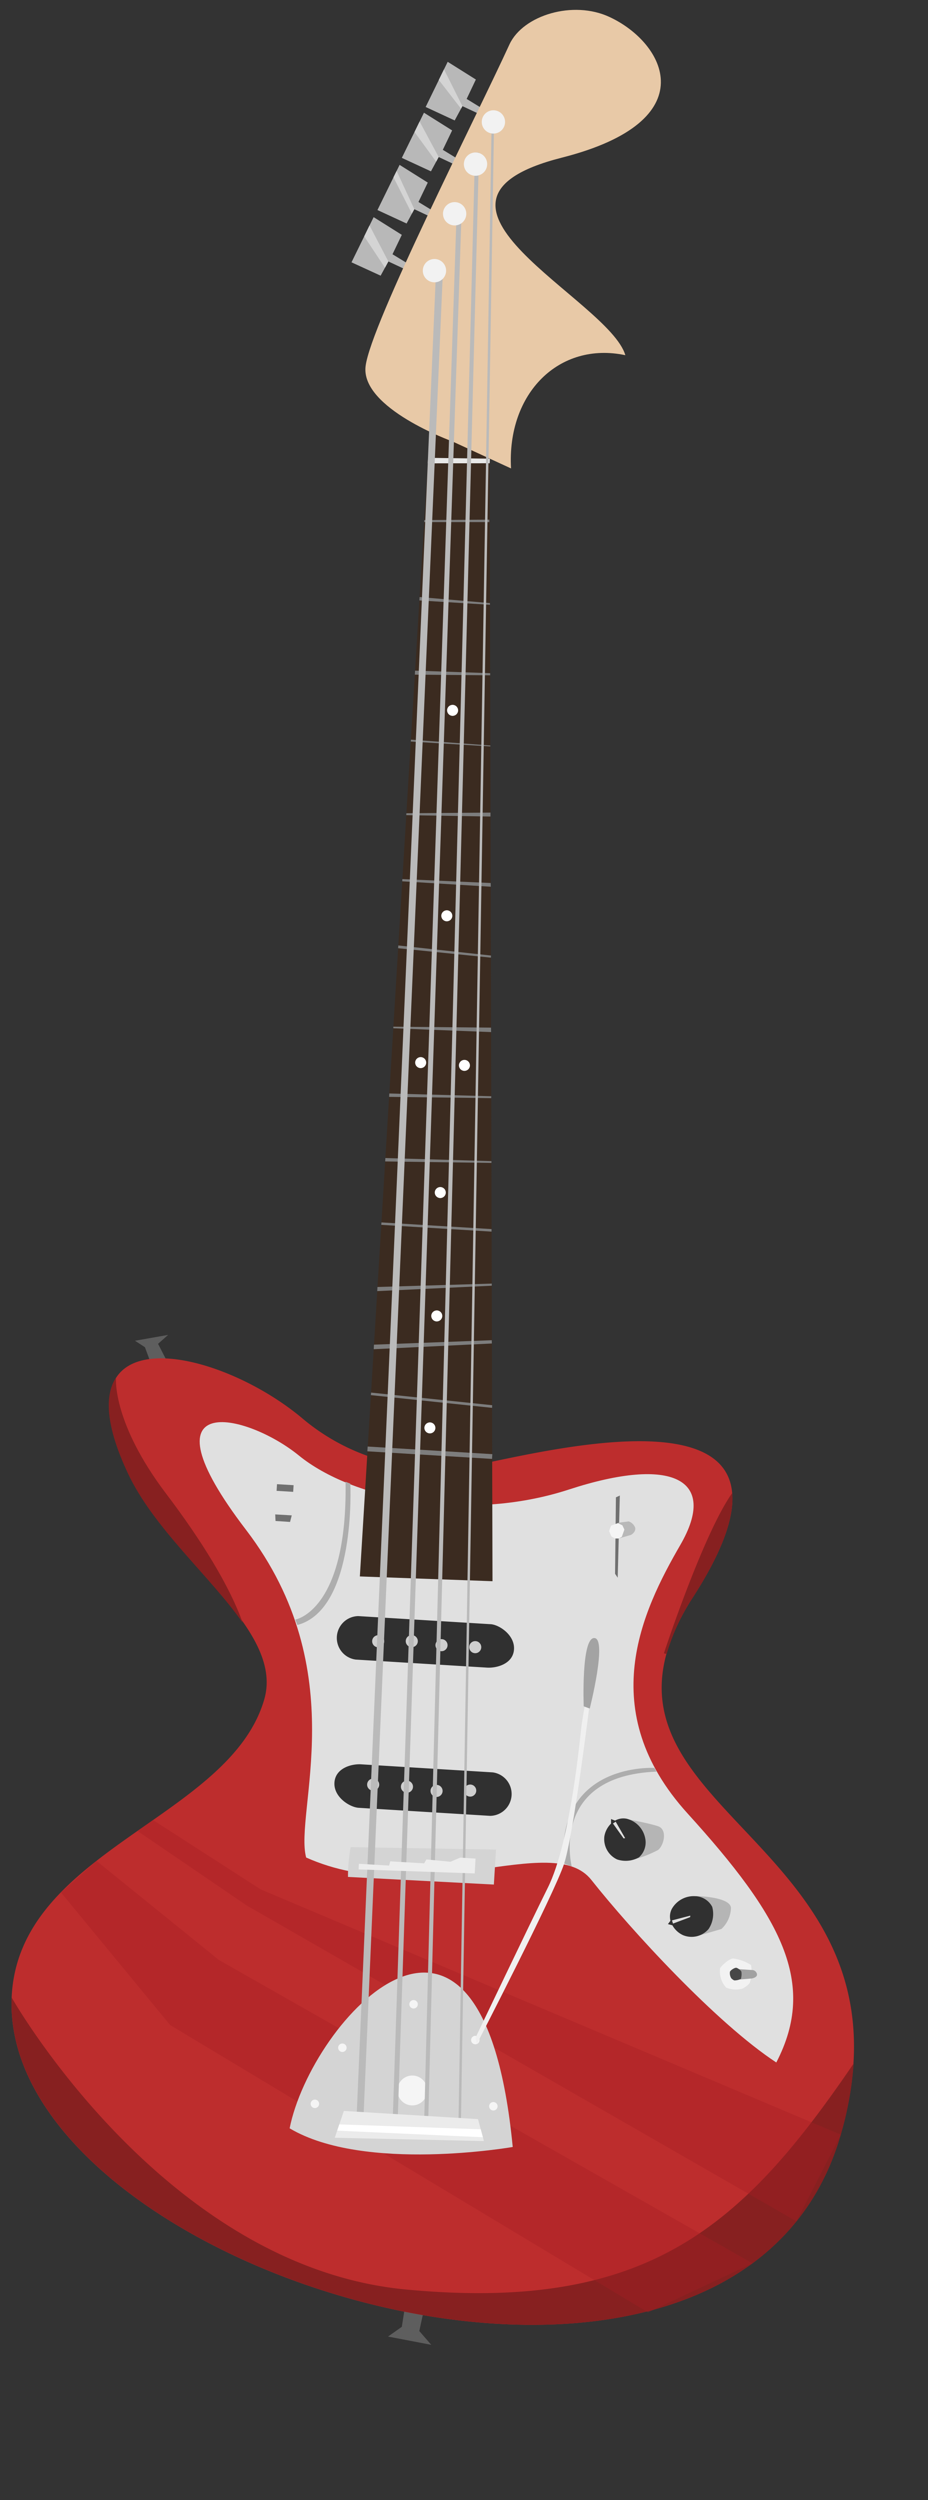 <svg xmlns="http://www.w3.org/2000/svg" viewBox="-1.1 -0.93 87.6 235.8"><rect x="-1.1" y="-0.93" width="87.6" height="235.8" fill="#333333" stroke="none"/><title>Asset 31</title><g data-name="Layer 2" style="isolation:isolate"><path fill="#b8b8b8" d="M37.73 24.74l-2.17-1.01-.73 1.34-2.75-1.26 2.09-4.26 2.66 1.67-.88 1.83 1.82 1.11-.04.58z"/><path fill="#b8b8b8" d="M40.18 19.82l-2.17-1.02-.73 1.35-2.75-1.27 2.09-4.26 2.66 1.67-.88 1.83 1.82 1.11-.04.59z"/><path fill="#b8b8b8" d="M42.48 14.9l-2.17-1.02-.73 1.35-2.75-1.27 2.09-4.26 2.66 1.67-.88 1.83 1.82 1.11-.04.59z"/><path fill="#b8b8b8" d="M44.73 10.1l-2.18-1.02-.73 1.35-2.74-1.27 2.08-4.26 2.66 1.67-.87 1.83 1.81 1.11-.03.59z"/><path fill="#5e5e5e" d="M13.22 127.85l-.64-1.72-.94-.61 3.13-.55-.95.84.81 1.58-1.41.46z"/><path fill="#5e5e5e" d="M37.19 216.23l-.36 2.29-1.3.92 4.08.78-1.13-1.3.66-3.03-1.95.34z"/><path d="M0 187.46c-1.1 26.1 68.33 47.41 78.25 12.93 8.25-28.66-27.08-30.23-13.92-50.72C77 130 53.84 135.15 45 137a20 20 0 0 1-17.62-4.21C19.22 126 4 122.95 11 137.95c3.8 8.13 14.77 14.65 12.85 21.38C20.59 170.65.6 173.54 0 187.46z" fill="#bd2d2d"/><path d="M78.27 200.4a31.46 31.46 0 0 0 1.21-6.71C69 209.06 60.07 217.16 37.21 215S0 187.46 0 187.46c-1.08 26.1 68.34 47.41 78.27 12.94z" fill="#872020"/><path style="mix-blend-mode:screen" fill="#a61f23" opacity=".37" d="M60.07 217.16l-45.11-27.1-10.31-12.51 3.36-2.97 11.55 9.34 50.37 28.61-9.86 4.63z"/><path style="mix-blend-mode:screen" fill="#a61f23" opacity=".37" d="M74.08 208.57l-51.9-29.79-10.31-7.03 1.47-1.03 10.16 6.54 54.77 23.14-4.19 8.17z"/><path d="M47.3 201.56s-14 2.44-21.06-1.76c2.04-10.22 18.18-28.05 21.06 1.76z" fill="#d4d4d4"/><circle cx="37.82" cy="196.23" r="1.41" transform="rotate(-86.5 37.821 196.229)" fill="#f5f5f5"/><path d="M72.18 193.59c3.91-7.52.45-13.77-8.37-23.48s-4.3-19.1-.69-25.33-.79-8.4-10.51-5.23-20.49.87-25.49-3.2-15.21-6.34-5 7 4.53 26.65 5.68 30.91c11 4.91 23.21-2.58 26.92 2.11s11.8 13.51 17.46 17.22z" fill="#e0e0e0"/><path d="M52.87 175.11s-2.17-8.55 8-8.95l-.2-.35s-9.24-.56-8.57 9z" fill="#adadad"/><path d="M45.52 176.81l.2-3.3-13.72-.23a15.08 15.08 0 0 0-.25 2.81z" fill="#d4d4d4"/><path d="M45.42 166.23a2.06 2.06 0 0 1-.25 4.1l-12.42-.76c-.82-.05-2.36-1-2.28-2.37s1.61-1.79 2.53-1.73z" fill="#303030"/><circle cx="34.12" cy="167.39" r=".57" transform="rotate(-86.54 34.12 167.385)" fill="#cfcfcf"/><circle cx="37.31" cy="167.59" r=".57" transform="rotate(-86.5 37.308 167.583)" fill="#cfcfcf"/><circle cx="40.11" cy="167.96" r=".57" transform="rotate(-86.49 40.12 167.969)" fill="#cfcfcf"/><circle cx="43.29" cy="167.95" r=".57" transform="rotate(-86.54 43.286 167.95)" fill="#cfcfcf"/><path d="M32.47 155.59a2.06 2.06 0 0 1 .25-4.1l12.42.76c.82 0 2.36 1 2.28 2.37s-1.61 1.78-2.53 1.73z" fill="#303030"/><circle cx="43.77" cy="154.42" r=".57" transform="rotate(-86.54 43.765 154.425)" fill="#cfcfcf"/><circle cx="40.57" cy="154.23" r=".57" transform="rotate(-86.54 40.575 154.227)" fill="#cfcfcf"/><circle cx="37.78" cy="153.85" r=".57" transform="rotate(-86.54 37.777 153.857)" fill="#cfcfcf"/><circle cx="34.6" cy="153.86" r=".57" transform="rotate(-86.49 34.602 153.862)" fill="#cfcfcf"/><path d="M64.57 181.71L67 181a2.83 2.83 0 0 0 .9-2c-.09-1.06-3.34-1.11-3.34-1.11z" fill="#b5b5b5"/><path d="M58.33 174.55a11.39 11.39 0 0 0 2.69-1c.58-.47.89-1.94 0-2.24s-2.94-.67-2.94-.67z" fill="#b5b5b5"/><path fill="#3b2b20" d="M32.87 147.75l12.52.45-.28-108.5-5.55-1.55-6.69 109.6z"/><path fill="#7d7d7d" d="M33.578 135.948l.028-.45 11.768.719-.027.449z"/><path fill="#7d7d7d" d="M34.18 126.32l11.15-.54-.01-.31-11.12.42-.02.43z"/><path fill="#7d7d7d" d="M33.91 130.65l11.44 1.2.01-.25-11.43-1.19-.02.24z"/><path fill="#7d7d7d" d="M34.51 120.84l10.81-.51v-.2l-10.79.32-.02.39z"/><path fill="#7d7d7d" d="M34.89 114.59l10.41.64v-.24l-10.39-.63-.02.23z"/><path fill="#7d7d7d" d="M35.26 108.61l10.03.14v-.17l-10.01-.29-.02.32z"/><path fill="#7d7d7d" d="M35.63 102.52l9.64.12v-.18l-9.62-.26-.02.32z"/><path fill="#7d7d7d" d="M36.03 96.05l9.23.36-.01-.42-9.22-.09v.15z"/><path fill="#7d7d7d" d="M45.24 89.39l-8.76-.89.02-.26 8.75.95-.01.2z"/><path fill="#7d7d7d" d="M45.23 82.7l-8.36-.51.01-.21 8.34.37.01.35z"/><path fill="#7d7d7d" d="M45.2 76.08l-7.95-.13.01-.18 7.94-.06v.37z"/><path fill="#7d7d7d" d="M45.19 69.47l-7.51-.46.01-.18 7.5.55v.09z"/><path fill="#7d7d7d" d="M45.17 62.76l-7.11-.06.02-.38 7.09.24v.2z"/><path fill="#7d7d7d" d="M45.15 56.11l-6.66-.41.02-.32 6.64.57v.16z"/><path fill="#7d7d7d" d="M45.09 48.31h-6.15l.01-.19 6.14-.04v.23z"/><path fill="#e8e8e8" d="M45.12 42.76l-5.84.01.03-.52 5.83.08-.02.43z"/><path d="M47.14 43.25L41.6 40.7s-8.67-3.12-8.19-7.09S43.86 10.1 47 3.24C48.29.5 53-.93 56.43.67c5.24 2.42 9.2 9.79-4.5 13.27-16.41 4.17 4.46 13.36 6 18.63-6.24-1.32-11.19 3.58-10.79 10.68z" fill="#e8c9a7"/><path d="M65.79 181a2.11 2.11 0 0 1-2.42.58 2.19 2.19 0 0 1-1-.93l-.42-.11.24-.32a1.58 1.58 0 0 1 .12-1.1 2.37 2.37 0 0 1 2.27-1.21 1.87 1.87 0 0 1 1.55 1 2.55 2.55 0 0 1-.34 2.09z" fill="#303030"/><path fill="#e0e0e0" d="M62.43 180.49l1.62-.61.01-.14-1.73.45.1.3z"/><path d="M57.15 174.44a2.12 2.12 0 0 1-1.2-2.18 2.19 2.19 0 0 1 .63-1.2v-.43l.38.15a1.57 1.57 0 0 1 1.09-.18 2.36 2.36 0 0 1 1.76 1.87 1.88 1.88 0 0 1-.59 1.77 2.56 2.56 0 0 1-2.07.2z" fill="#303030"/><path fill="#e0e0e0" d="M56.76 171.05l1.01 1.41.14-.03-.89-1.55-.26.17z"/><path fill="#bababa" d="M33.2 199.05l-.65-.03 7.51-174.41.65.03-7.51 174.41z"/><path fill="#bababa" d="M35.964 199.23l6.06-180.758.469.016-6.06 180.758z"/><path fill="#bababa" d="M38.935 199.417l4.804-185.968.38.01-4.804 185.968z"/><path fill="#bababa" d="M42.175 199.603L45.31 10.57l.23.004-3.135 189.034z"/><circle cx="39.92" cy="24.6" r="1.1" transform="rotate(-86.5 39.914 24.603)" fill="#f2f2f2"/><circle cx="41.81" cy="19.23" r="1.1" transform="rotate(-86.5 41.814 19.227)" fill="#f2f2f2"/><circle cx="43.78" cy="14.55" r="1.1" transform="rotate(-86.47 43.783 14.545)" fill="#f2f2f2"/><circle cx="45.48" cy="10.57" r="1.1" transform="rotate(-86.5 45.478 10.572)" fill="#f2f2f2"/><path fill="#ebebeb" d="M44.02 198.93l-12.66-.77-.86 2.53 14.08.31-.56-2.07z"/><circle cx="28.63" cy="197.48" r=".4" transform="rotate(-86.52 28.632 197.488)" fill="#f5f5f5"/><circle cx="31.22" cy="192.19" r=".4" transform="rotate(-86.53 31.224 192.196)" fill="#f5f5f5"/><circle cx="37.94" cy="188.09" r=".4" transform="rotate(-86.51 37.946 188.095)" fill="#f5f5f5"/><circle cx="43.76" cy="191.46" r=".4" transform="rotate(-86.51 43.773 191.463)" fill="#f5f5f5"/><circle cx="45.47" cy="197.71" r=".4" transform="rotate(-86.51 45.476 197.714)" fill="#f5f5f5"/><path d="M43.78 191.27s5.17-10.83 6.82-14.14c2.23-4.45 3.09-14.66 3.22-15.51s.3-1.77.3-1.77h.43s-1.49 12.2-2.4 15-8.24 17-8.24 17z" fill="#f0f0f0"/><path d="M54.57 160.21L54 160s-.25-6.47 1-6.44-.43 6.65-.43 6.65z" fill="#a3a3a3"/><path fill="#ededed" d="M32.75 175.38l10.96.38.08-1.4-1.45-.09-.92.39-2.27-.22-.21.37-3.2-.19-.11.4-2.85-.17-.03.53z"/><path fill="#fff" d="M30.73 200.02l.2-.59 13.35.46.2.75-13.75-.62z"/><path d="M69 186.62a2.34 2.34 0 0 1-1.55-.09 2.23 2.23 0 0 1-.57-1.84c.22-.34 1-1 1.31-.9a4.3 4.3 0 0 1 1.61.61 3.69 3.69 0 0 1-.1 1.6c-.05.27-.7.62-.7.62z" fill="#f2f2f2"/><path d="M68.74 185.76l1.11-.09s.58-.08.5-.44a.48.48 0 0 0-.46-.36l-1.24-.08z" fill="#a1a1a1"/><path d="M67.93 185.65a.92.92 0 0 1-.13-.58c0-.16.47-.45.62-.41s.46.27.47.39a1.68 1.68 0 0 1-.05.66 1.45 1.45 0 0 1-.6.14c-.12-.01-.31-.2-.31-.2z" fill="#474747"/><path d="M26.77 151.82s4.94-.8 4.75-13l.45.18s.59 11.84-5 13.33z" fill="#adadad"/><path fill="#707070" d="M24.91 142.52l1.37.09.16-.62-1.56-.09.03.62z"/><path fill="#707070" d="M25.01 139.677l.037-.629 1.568.095-.039.629z"/><path fill="#707070" d="M56.96 147.5l.08-7.21.37-.17-.2 7.75-.25-.37z"/><path d="M57.3 144.17l1.17-.34s.5-.28.38-.7a1 1 0 0 0-.6-.57l-1 .13z" fill="#b8b8b8"/><path d="M57.72 143.67l-.12.34-.29.16h-.36l-.34-.2-.21-.49a2.74 2.74 0 0 1 .2-.53l.62-.23.43.21.19.4z" fill="#f5f5f5"/><path fill="#d4d4d4" d="M35.24 24.32l-1.96-2.96.5-1.03 1.78 3.4-.32.59z"/><path fill="#d4d4d4" d="M37.78 19.22l-1.74-3.43.3-.6 1.67 3.61-.23.42z"/><path fill="#d4d4d4" d="M40.07 14.32l-2.04-2.8.48-.99 1.8 3.35-.24.44z"/><path fill="#d4d4d4" d="M42.42 9.32l-2.1-2.71.49-1 1.74 3.47-.13.24z"/><circle cx="39.48" cy="133.74" r=".52" transform="rotate(-86.52 39.48 133.74)" fill="#fff"/><circle cx="40.12" cy="123.17" r=".52" transform="rotate(-86.52 40.13 123.17)" fill="#fff"/><circle cx="40.47" cy="111.54" r=".52" transform="rotate(-86.52 40.468 111.547)" fill="#fff"/><circle cx="38.61" cy="99.29" r=".52" transform="rotate(-86.52 38.61 99.289)" fill="#fff"/><circle cx="42.74" cy="99.54" r=".52" transform="rotate(-86.52 42.746 99.545)" fill="#fff"/><circle cx="41.08" cy="85.44" r=".52" transform="rotate(-86.52 41.08 85.443)" fill="#fff"/><circle cx="41.62" cy="66.07" r=".52" transform="rotate(-86.52 41.62 66.066)" fill="#fff"/><path d="M9.85 129c-1.08 1.65-1 4.5 1.11 9 2.44 5.21 7.81 9.76 10.85 14.12-1.21-3.41-3.83-7.7-7.27-12.23-4.94-6.54-4.71-10.63-4.69-10.89z" fill="#872020"/><path d="M61.83 155.07a19.64 19.64 0 0 1 2.52-5.4c2.83-4.41 3.86-7.56 3.67-9.79-2.76 3.89-6.45 15.12-6.45 15.12z" fill="#872020"/></g></svg>